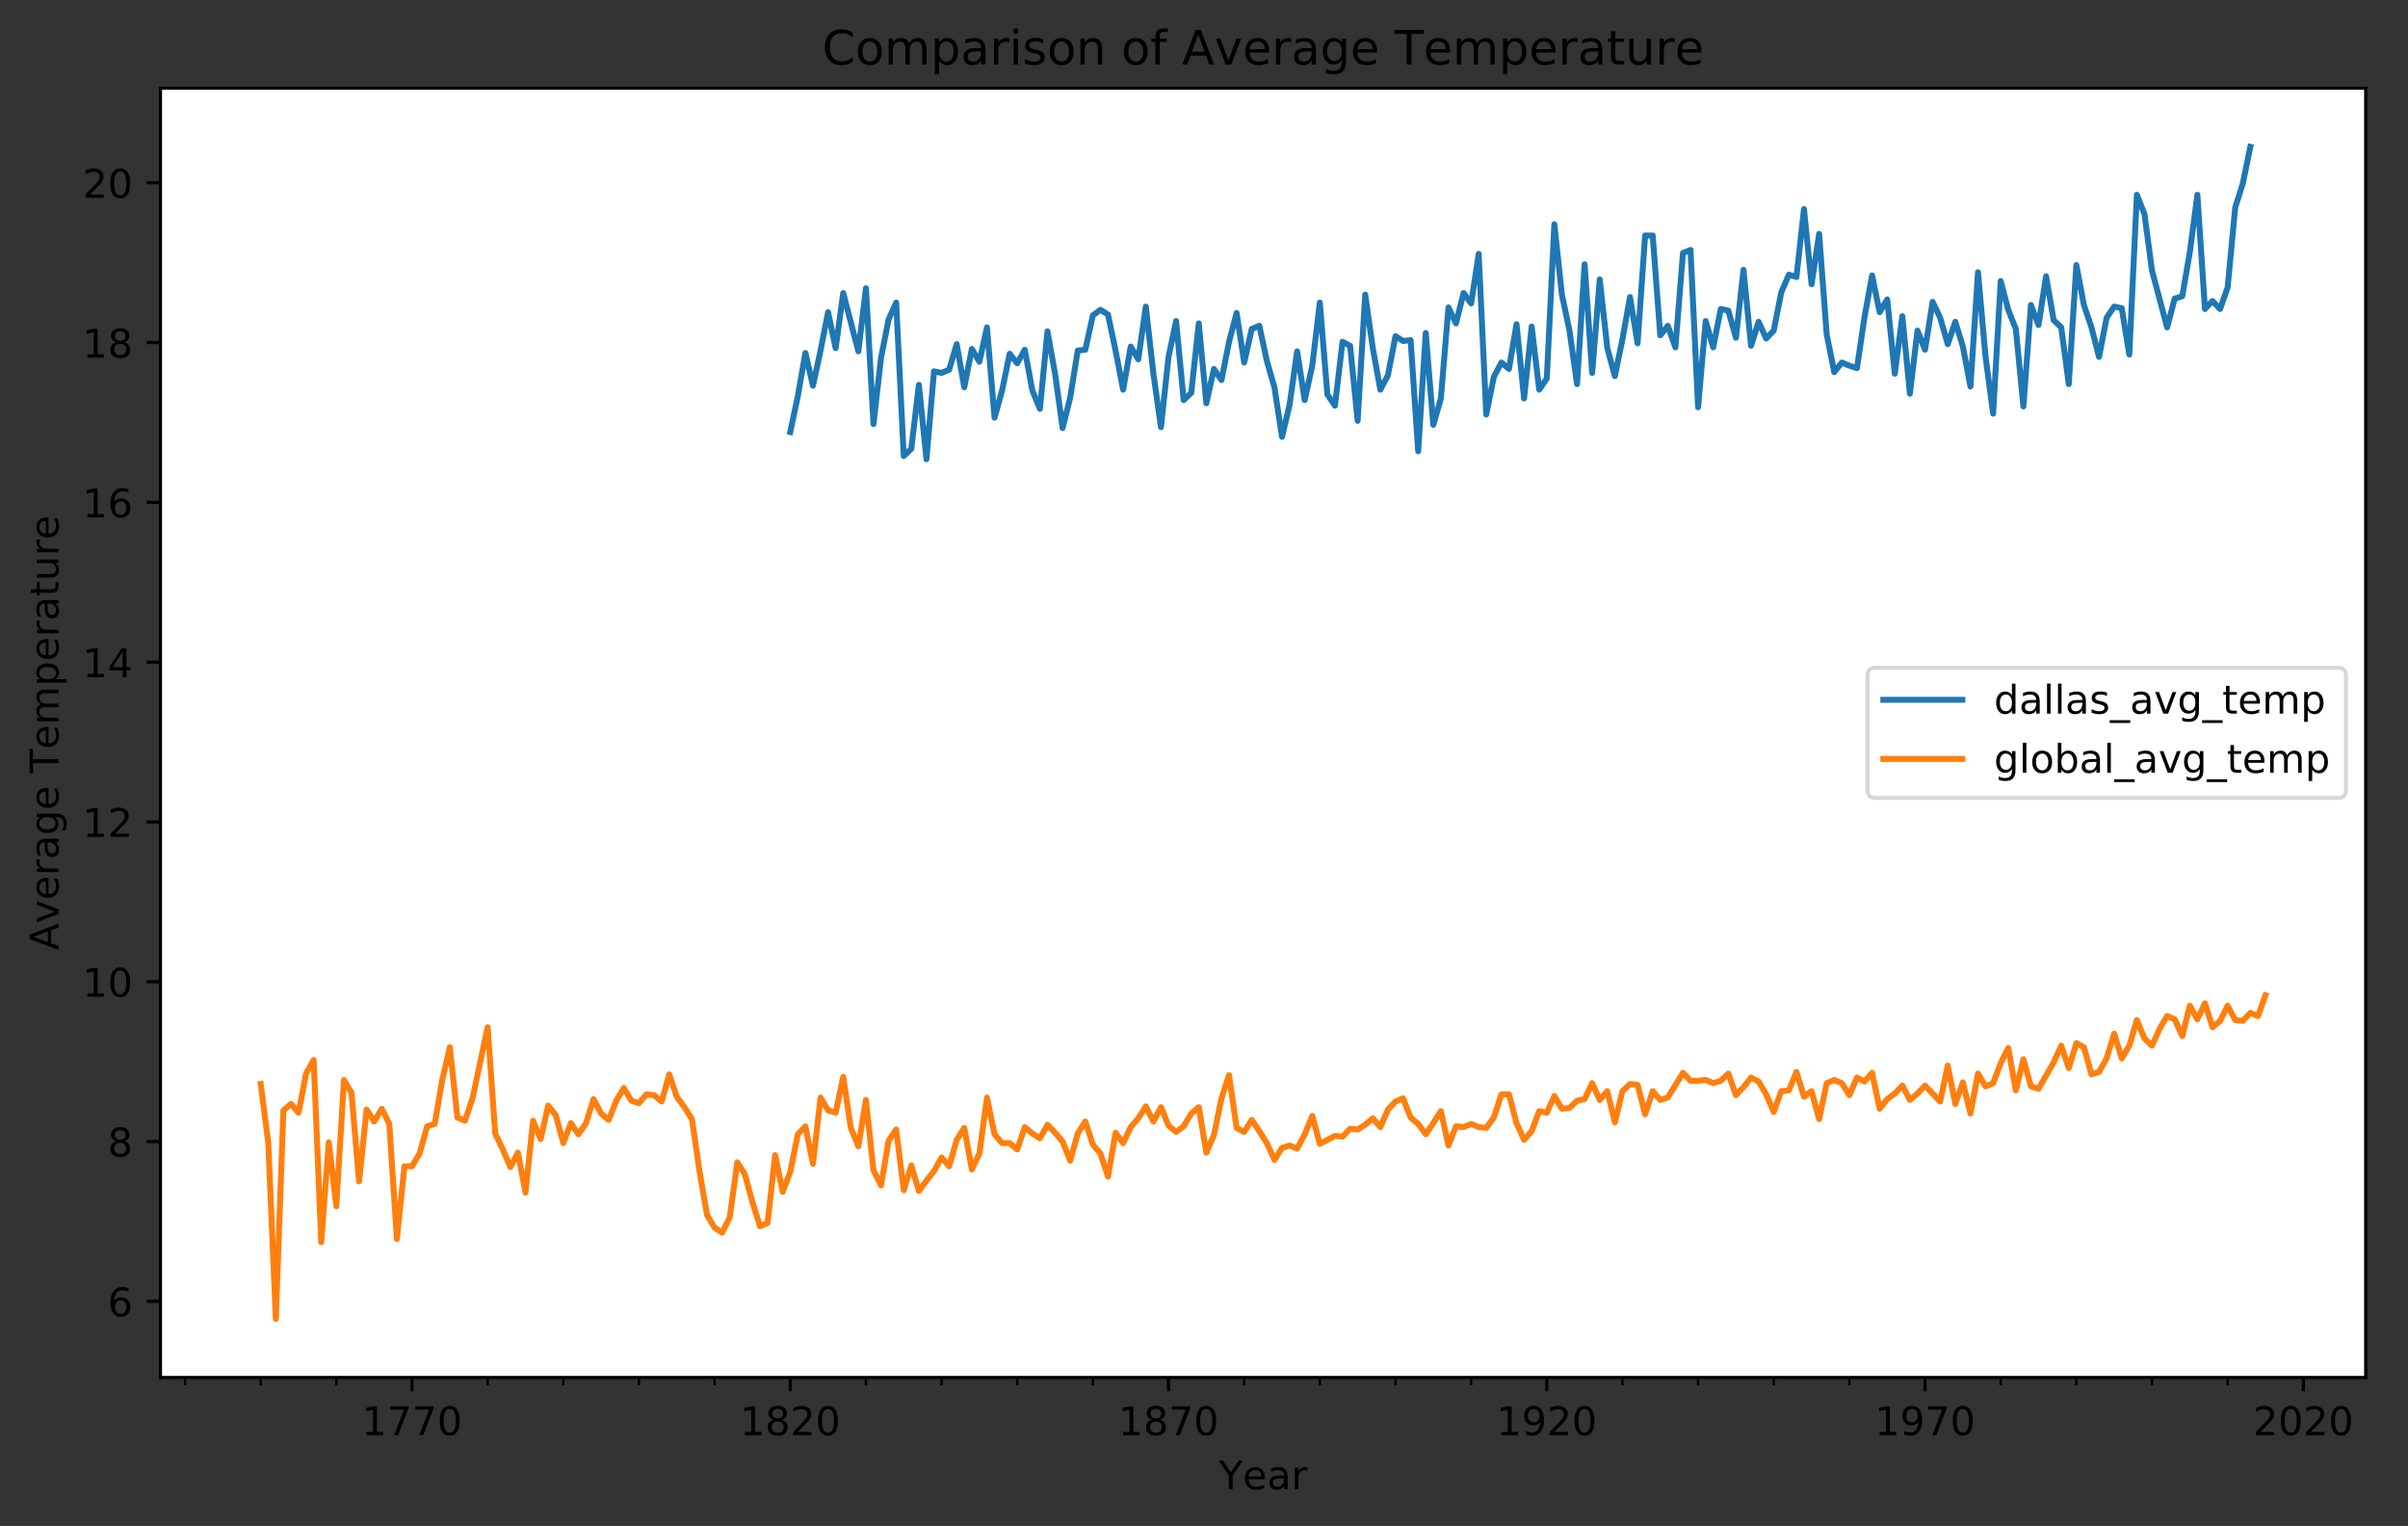 <?xml version="1.0" encoding="utf-8" standalone="no"?>
<!DOCTYPE svg PUBLIC "-//W3C//DTD SVG 1.1//EN"
  "http://www.w3.org/Graphics/SVG/1.1/DTD/svg11.dtd">
<!-- Created with matplotlib (http://matplotlib.org/) -->
<svg height="386.034pt" version="1.1" viewBox="0 0 609.303 386.034" width="609.303pt" xmlns="http://www.w3.org/2000/svg" xmlns:xlink="http://www.w3.org/1999/xlink">
 <rect x="0" y="0" width="609.303" height="386.034" fill="#333333" stroke="none"/>
 <defs>
  <style type="text/css">
*{stroke-linecap:butt;stroke-linejoin:round;}
  </style>
 </defs>
 <g id="figure_1">
  <g id="patch_1">
   <path d="M 0 386.034 
L 609.303 386.034 
L 609.303 0 
L 0 0 
z
" style="fill:none;"/>
  </g>
  <g id="axes_1">
   <g id="patch_2">
    <path d="M 40.603 348.478 
L 598.603 348.478 
L 598.603 22.318 
L 40.603 22.318 
z
" style="fill:#ffffff;"/>
   </g>
   <g id="matplotlib.axis_1">
    <g id="xtick_1">
     <g id="line2d_1">
      <defs>
       <path d="M 0 0 
L 0 3.5 
" id="m7d4f2b4840" style="stroke:#000000;stroke-width:0.8;"/>
      </defs>
      <g>
       <use style="stroke:#000000;stroke-width:0.8;" x="104.251" xlink:href="#m7d4f2b4840" y="348.478"/>
      </g>
     </g>
     <g id="text_1">
      <!-- 1770 -->
      <defs>
       <path d="M 12.406 8.297 
L 28.516 8.297 
L 28.516 63.922 
L 10.984 60.406 
L 10.984 69.391 
L 28.422 72.906 
L 38.281 72.906 
L 38.281 8.297 
L 54.391 8.297 
L 54.391 0 
L 12.406 0 
z
" id="DejaVuSans-31"/>
       <path d="M 8.203 72.906 
L 55.078 72.906 
L 55.078 68.703 
L 28.609 0 
L 18.312 0 
L 43.219 64.594 
L 8.203 64.594 
z
" id="DejaVuSans-37"/>
       <path d="M 31.781 66.406 
Q 24.172 66.406 20.328 58.906 
Q 16.5 51.422 16.5 36.375 
Q 16.5 21.391 20.328 13.891 
Q 24.172 6.391 31.781 6.391 
Q 39.453 6.391 43.281 13.891 
Q 47.125 21.391 47.125 36.375 
Q 47.125 51.422 43.281 58.906 
Q 39.453 66.406 31.781 66.406 
z
M 31.781 74.219 
Q 44.047 74.219 50.516 64.516 
Q 56.984 54.828 56.984 36.375 
Q 56.984 17.969 50.516 8.266 
Q 44.047 -1.422 31.781 -1.422 
Q 19.531 -1.422 13.062 8.266 
Q 6.594 17.969 6.594 36.375 
Q 6.594 54.828 13.062 64.516 
Q 19.531 74.219 31.781 74.219 
z
" id="DejaVuSans-30"/>
      </defs>
      <g transform="translate(91.526 363.077)scale(0.1 -0.1)">
       <use xlink:href="#DejaVuSans-31"/>
       <use x="63.623" xlink:href="#DejaVuSans-37"/>
       <use x="127.246" xlink:href="#DejaVuSans-37"/>
       <use x="190.869" xlink:href="#DejaVuSans-30"/>
      </g>
     </g>
    </g>
    <g id="xtick_2">
     <g id="line2d_2">
      <g>
       <use style="stroke:#000000;stroke-width:0.8;" x="199.963" xlink:href="#m7d4f2b4840" y="348.478"/>
      </g>
     </g>
     <g id="text_2">
      <!-- 1820 -->
      <defs>
       <path d="M 31.781 34.625 
Q 24.75 34.625 20.719 30.859 
Q 16.703 27.094 16.703 20.516 
Q 16.703 13.922 20.719 10.156 
Q 24.75 6.391 31.781 6.391 
Q 38.812 6.391 42.859 10.172 
Q 46.922 13.969 46.922 20.516 
Q 46.922 27.094 42.891 30.859 
Q 38.875 34.625 31.781 34.625 
z
M 21.922 38.812 
Q 15.578 40.375 12.031 44.719 
Q 8.5 49.078 8.5 55.328 
Q 8.5 64.062 14.719 69.141 
Q 20.953 74.219 31.781 74.219 
Q 42.672 74.219 48.875 69.141 
Q 55.078 64.062 55.078 55.328 
Q 55.078 49.078 51.531 44.719 
Q 48 40.375 41.703 38.812 
Q 48.828 37.156 52.797 32.312 
Q 56.781 27.484 56.781 20.516 
Q 56.781 9.906 50.312 4.234 
Q 43.844 -1.422 31.781 -1.422 
Q 19.734 -1.422 13.25 4.234 
Q 6.781 9.906 6.781 20.516 
Q 6.781 27.484 10.781 32.312 
Q 14.797 37.156 21.922 38.812 
z
M 18.312 54.391 
Q 18.312 48.734 21.844 45.562 
Q 25.391 42.391 31.781 42.391 
Q 38.141 42.391 41.719 45.562 
Q 45.312 48.734 45.312 54.391 
Q 45.312 60.062 41.719 63.234 
Q 38.141 66.406 31.781 66.406 
Q 25.391 66.406 21.844 63.234 
Q 18.312 60.062 18.312 54.391 
z
" id="DejaVuSans-38"/>
       <path d="M 19.188 8.297 
L 53.609 8.297 
L 53.609 0 
L 7.328 0 
L 7.328 8.297 
Q 12.938 14.109 22.625 23.891 
Q 32.328 33.688 34.812 36.531 
Q 39.547 41.844 41.422 45.531 
Q 43.312 49.219 43.312 52.781 
Q 43.312 58.594 39.234 62.25 
Q 35.156 65.922 28.609 65.922 
Q 23.969 65.922 18.812 64.312 
Q 13.672 62.703 7.812 59.422 
L 7.812 69.391 
Q 13.766 71.781 18.938 73 
Q 24.125 74.219 28.422 74.219 
Q 39.75 74.219 46.484 68.547 
Q 53.219 62.891 53.219 53.422 
Q 53.219 48.922 51.531 44.891 
Q 49.859 40.875 45.406 35.406 
Q 44.188 33.984 37.641 27.219 
Q 31.109 20.453 19.188 8.297 
z
" id="DejaVuSans-32"/>
      </defs>
      <g transform="translate(187.238 363.077)scale(0.1 -0.1)">
       <use xlink:href="#DejaVuSans-31"/>
       <use x="63.623" xlink:href="#DejaVuSans-38"/>
       <use x="127.246" xlink:href="#DejaVuSans-32"/>
       <use x="190.869" xlink:href="#DejaVuSans-30"/>
      </g>
     </g>
    </g>
    <g id="xtick_3">
     <g id="line2d_3">
      <g>
       <use style="stroke:#000000;stroke-width:0.8;" x="295.675" xlink:href="#m7d4f2b4840" y="348.478"/>
      </g>
     </g>
     <g id="text_3">
      <!-- 1870 -->
      <g transform="translate(282.95 363.077)scale(0.1 -0.1)">
       <use xlink:href="#DejaVuSans-31"/>
       <use x="63.623" xlink:href="#DejaVuSans-38"/>
       <use x="127.246" xlink:href="#DejaVuSans-37"/>
       <use x="190.869" xlink:href="#DejaVuSans-30"/>
      </g>
     </g>
    </g>
    <g id="xtick_4">
     <g id="line2d_4">
      <g>
       <use style="stroke:#000000;stroke-width:0.8;" x="391.387" xlink:href="#m7d4f2b4840" y="348.478"/>
      </g>
     </g>
     <g id="text_4">
      <!-- 1920 -->
      <defs>
       <path d="M 10.984 1.516 
L 10.984 10.5 
Q 14.703 8.734 18.5 7.812 
Q 22.312 6.891 25.984 6.891 
Q 35.75 6.891 40.891 13.453 
Q 46.047 20.016 46.781 33.406 
Q 43.953 29.203 39.594 26.953 
Q 35.25 24.703 29.984 24.703 
Q 19.047 24.703 12.672 31.312 
Q 6.297 37.938 6.297 49.422 
Q 6.297 60.641 12.938 67.422 
Q 19.578 74.219 30.609 74.219 
Q 43.266 74.219 49.922 64.516 
Q 56.594 54.828 56.594 36.375 
Q 56.594 19.141 48.406 8.859 
Q 40.234 -1.422 26.422 -1.422 
Q 22.703 -1.422 18.891 -0.688 
Q 15.094 0.047 10.984 1.516 
z
M 30.609 32.422 
Q 37.25 32.422 41.125 36.953 
Q 45.016 41.5 45.016 49.422 
Q 45.016 57.281 41.125 61.844 
Q 37.25 66.406 30.609 66.406 
Q 23.969 66.406 20.094 61.844 
Q 16.219 57.281 16.219 49.422 
Q 16.219 41.5 20.094 36.953 
Q 23.969 32.422 30.609 32.422 
z
" id="DejaVuSans-39"/>
      </defs>
      <g transform="translate(378.662 363.077)scale(0.1 -0.1)">
       <use xlink:href="#DejaVuSans-31"/>
       <use x="63.623" xlink:href="#DejaVuSans-39"/>
       <use x="127.246" xlink:href="#DejaVuSans-32"/>
       <use x="190.869" xlink:href="#DejaVuSans-30"/>
      </g>
     </g>
    </g>
    <g id="xtick_5">
     <g id="line2d_5">
      <g>
       <use style="stroke:#000000;stroke-width:0.8;" x="487.099" xlink:href="#m7d4f2b4840" y="348.478"/>
      </g>
     </g>
     <g id="text_5">
      <!-- 1970 -->
      <g transform="translate(474.374 363.077)scale(0.1 -0.1)">
       <use xlink:href="#DejaVuSans-31"/>
       <use x="63.623" xlink:href="#DejaVuSans-39"/>
       <use x="127.246" xlink:href="#DejaVuSans-37"/>
       <use x="190.869" xlink:href="#DejaVuSans-30"/>
      </g>
     </g>
    </g>
    <g id="xtick_6">
     <g id="line2d_6">
      <g>
       <use style="stroke:#000000;stroke-width:0.8;" x="582.811" xlink:href="#m7d4f2b4840" y="348.478"/>
      </g>
     </g>
     <g id="text_6">
      <!-- 2020 -->
      <g transform="translate(570.086 363.077)scale(0.1 -0.1)">
       <use xlink:href="#DejaVuSans-32"/>
       <use x="63.623" xlink:href="#DejaVuSans-30"/>
       <use x="127.246" xlink:href="#DejaVuSans-32"/>
       <use x="190.869" xlink:href="#DejaVuSans-30"/>
      </g>
     </g>
    </g>
    <g id="xtick_7">
     <g id="line2d_7">
      <defs>
       <path d="M 0 0 
L 0 2 
" id="m12ee491699" style="stroke:#000000;stroke-width:0.6;"/>
      </defs>
      <g>
       <use style="stroke:#000000;stroke-width:0.6;" x="46.824" xlink:href="#m12ee491699" y="348.478"/>
      </g>
     </g>
    </g>
    <g id="xtick_8">
     <g id="line2d_8">
      <g>
       <use style="stroke:#000000;stroke-width:0.6;" x="65.967" xlink:href="#m12ee491699" y="348.478"/>
      </g>
     </g>
    </g>
    <g id="xtick_9">
     <g id="line2d_9">
      <g>
       <use style="stroke:#000000;stroke-width:0.6;" x="85.109" xlink:href="#m12ee491699" y="348.478"/>
      </g>
     </g>
    </g>
    <g id="xtick_10">
     <g id="line2d_10">
      <g>
       <use style="stroke:#000000;stroke-width:0.6;" x="104.251" xlink:href="#m12ee491699" y="348.478"/>
      </g>
     </g>
    </g>
    <g id="xtick_11">
     <g id="line2d_11">
      <g>
       <use style="stroke:#000000;stroke-width:0.6;" x="123.394" xlink:href="#m12ee491699" y="348.478"/>
      </g>
     </g>
    </g>
    <g id="xtick_12">
     <g id="line2d_12">
      <g>
       <use style="stroke:#000000;stroke-width:0.6;" x="142.536" xlink:href="#m12ee491699" y="348.478"/>
      </g>
     </g>
    </g>
    <g id="xtick_13">
     <g id="line2d_13">
      <g>
       <use style="stroke:#000000;stroke-width:0.6;" x="161.679" xlink:href="#m12ee491699" y="348.478"/>
      </g>
     </g>
    </g>
    <g id="xtick_14">
     <g id="line2d_14">
      <g>
       <use style="stroke:#000000;stroke-width:0.6;" x="180.821" xlink:href="#m12ee491699" y="348.478"/>
      </g>
     </g>
    </g>
    <g id="xtick_15">
     <g id="line2d_15">
      <g>
       <use style="stroke:#000000;stroke-width:0.6;" x="199.963" xlink:href="#m12ee491699" y="348.478"/>
      </g>
     </g>
    </g>
    <g id="xtick_16">
     <g id="line2d_16">
      <g>
       <use style="stroke:#000000;stroke-width:0.6;" x="219.106" xlink:href="#m12ee491699" y="348.478"/>
      </g>
     </g>
    </g>
    <g id="xtick_17">
     <g id="line2d_17">
      <g>
       <use style="stroke:#000000;stroke-width:0.6;" x="238.248" xlink:href="#m12ee491699" y="348.478"/>
      </g>
     </g>
    </g>
    <g id="xtick_18">
     <g id="line2d_18">
      <g>
       <use style="stroke:#000000;stroke-width:0.6;" x="257.39" xlink:href="#m12ee491699" y="348.478"/>
      </g>
     </g>
    </g>
    <g id="xtick_19">
     <g id="line2d_19">
      <g>
       <use style="stroke:#000000;stroke-width:0.6;" x="276.533" xlink:href="#m12ee491699" y="348.478"/>
      </g>
     </g>
    </g>
    <g id="xtick_20">
     <g id="line2d_20">
      <g>
       <use style="stroke:#000000;stroke-width:0.6;" x="295.675" xlink:href="#m12ee491699" y="348.478"/>
      </g>
     </g>
    </g>
    <g id="xtick_21">
     <g id="line2d_21">
      <g>
       <use style="stroke:#000000;stroke-width:0.6;" x="314.818" xlink:href="#m12ee491699" y="348.478"/>
      </g>
     </g>
    </g>
    <g id="xtick_22">
     <g id="line2d_22">
      <g>
       <use style="stroke:#000000;stroke-width:0.6;" x="333.96" xlink:href="#m12ee491699" y="348.478"/>
      </g>
     </g>
    </g>
    <g id="xtick_23">
     <g id="line2d_23">
      <g>
       <use style="stroke:#000000;stroke-width:0.6;" x="353.102" xlink:href="#m12ee491699" y="348.478"/>
      </g>
     </g>
    </g>
    <g id="xtick_24">
     <g id="line2d_24">
      <g>
       <use style="stroke:#000000;stroke-width:0.6;" x="372.245" xlink:href="#m12ee491699" y="348.478"/>
      </g>
     </g>
    </g>
    <g id="xtick_25">
     <g id="line2d_25">
      <g>
       <use style="stroke:#000000;stroke-width:0.6;" x="391.387" xlink:href="#m12ee491699" y="348.478"/>
      </g>
     </g>
    </g>
    <g id="xtick_26">
     <g id="line2d_26">
      <g>
       <use style="stroke:#000000;stroke-width:0.6;" x="410.529" xlink:href="#m12ee491699" y="348.478"/>
      </g>
     </g>
    </g>
    <g id="xtick_27">
     <g id="line2d_27">
      <g>
       <use style="stroke:#000000;stroke-width:0.6;" x="429.672" xlink:href="#m12ee491699" y="348.478"/>
      </g>
     </g>
    </g>
    <g id="xtick_28">
     <g id="line2d_28">
      <g>
       <use style="stroke:#000000;stroke-width:0.6;" x="448.814" xlink:href="#m12ee491699" y="348.478"/>
      </g>
     </g>
    </g>
    <g id="xtick_29">
     <g id="line2d_29">
      <g>
       <use style="stroke:#000000;stroke-width:0.6;" x="467.956" xlink:href="#m12ee491699" y="348.478"/>
      </g>
     </g>
    </g>
    <g id="xtick_30">
     <g id="line2d_30">
      <g>
       <use style="stroke:#000000;stroke-width:0.6;" x="487.099" xlink:href="#m12ee491699" y="348.478"/>
      </g>
     </g>
    </g>
    <g id="xtick_31">
     <g id="line2d_31">
      <g>
       <use style="stroke:#000000;stroke-width:0.6;" x="506.241" xlink:href="#m12ee491699" y="348.478"/>
      </g>
     </g>
    </g>
    <g id="xtick_32">
     <g id="line2d_32">
      <g>
       <use style="stroke:#000000;stroke-width:0.6;" x="525.384" xlink:href="#m12ee491699" y="348.478"/>
      </g>
     </g>
    </g>
    <g id="xtick_33">
     <g id="line2d_33">
      <g>
       <use style="stroke:#000000;stroke-width:0.6;" x="544.526" xlink:href="#m12ee491699" y="348.478"/>
      </g>
     </g>
    </g>
    <g id="xtick_34">
     <g id="line2d_34">
      <g>
       <use style="stroke:#000000;stroke-width:0.6;" x="563.668" xlink:href="#m12ee491699" y="348.478"/>
      </g>
     </g>
    </g>
    <g id="xtick_35">
     <g id="line2d_35">
      <g>
       <use style="stroke:#000000;stroke-width:0.6;" x="582.811" xlink:href="#m12ee491699" y="348.478"/>
      </g>
     </g>
    </g>
    <g id="text_7">
     <!-- Year -->
     <defs>
      <path d="M -0.203 72.906 
L 10.406 72.906 
L 30.609 42.922 
L 50.688 72.906 
L 61.281 72.906 
L 35.5 34.719 
L 35.5 0 
L 25.594 0 
L 25.594 34.719 
z
" id="DejaVuSans-59"/>
      <path d="M 56.203 29.594 
L 56.203 25.203 
L 14.891 25.203 
Q 15.484 15.922 20.484 11.062 
Q 25.484 6.203 34.422 6.203 
Q 39.594 6.203 44.453 7.469 
Q 49.312 8.734 54.109 11.281 
L 54.109 2.781 
Q 49.266 0.734 44.188 -0.344 
Q 39.109 -1.422 33.891 -1.422 
Q 20.797 -1.422 13.156 6.188 
Q 5.516 13.812 5.516 26.812 
Q 5.516 40.234 12.766 48.109 
Q 20.016 56 32.328 56 
Q 43.359 56 49.781 48.891 
Q 56.203 41.797 56.203 29.594 
z
M 47.219 32.234 
Q 47.125 39.594 43.094 43.984 
Q 39.062 48.391 32.422 48.391 
Q 24.906 48.391 20.391 44.141 
Q 15.875 39.891 15.188 32.172 
z
" id="DejaVuSans-65"/>
      <path d="M 34.281 27.484 
Q 23.391 27.484 19.188 25 
Q 14.984 22.516 14.984 16.5 
Q 14.984 11.719 18.141 8.906 
Q 21.297 6.109 26.703 6.109 
Q 34.188 6.109 38.703 11.406 
Q 43.219 16.703 43.219 25.484 
L 43.219 27.484 
z
M 52.203 31.203 
L 52.203 0 
L 43.219 0 
L 43.219 8.297 
Q 40.141 3.328 35.547 0.953 
Q 30.953 -1.422 24.312 -1.422 
Q 15.922 -1.422 10.953 3.297 
Q 6 8.016 6 15.922 
Q 6 25.141 12.172 29.828 
Q 18.359 34.516 30.609 34.516 
L 43.219 34.516 
L 43.219 35.406 
Q 43.219 41.609 39.141 45 
Q 35.062 48.391 27.688 48.391 
Q 23 48.391 18.547 47.266 
Q 14.109 46.141 10.016 43.891 
L 10.016 52.203 
Q 14.938 54.109 19.578 55.047 
Q 24.219 56 28.609 56 
Q 40.484 56 46.344 49.844 
Q 52.203 43.703 52.203 31.203 
z
" id="DejaVuSans-61"/>
      <path d="M 41.109 46.297 
Q 39.594 47.172 37.812 47.578 
Q 36.031 48 33.891 48 
Q 26.266 48 22.188 43.047 
Q 18.109 38.094 18.109 28.812 
L 18.109 0 
L 9.078 0 
L 9.078 54.688 
L 18.109 54.688 
L 18.109 46.188 
Q 20.953 51.172 25.484 53.578 
Q 30.031 56 36.531 56 
Q 37.453 56 38.578 55.875 
Q 39.703 55.766 41.062 55.516 
z
" id="DejaVuSans-72"/>
     </defs>
     <g transform="translate(308.363 376.755)scale(0.1 -0.1)">
      <use xlink:href="#DejaVuSans-59"/>
      <use x="60.881" xlink:href="#DejaVuSans-65"/>
      <use x="122.404" xlink:href="#DejaVuSans-61"/>
      <use x="183.684" xlink:href="#DejaVuSans-72"/>
     </g>
    </g>
   </g>
   <g id="matplotlib.axis_2">
    <g id="ytick_1">
     <g id="line2d_36">
      <defs>
       <path d="M 0 0 
L -3.5 0 
" id="m3a7597afc1" style="stroke:#000000;stroke-width:0.8;"/>
      </defs>
      <g>
       <use style="stroke:#000000;stroke-width:0.8;" x="40.603" xlink:href="#m3a7597afc1" y="329.206"/>
      </g>
     </g>
     <g id="text_8">
      <!-- 6 -->
      <defs>
       <path d="M 33.016 40.375 
Q 26.375 40.375 22.484 35.828 
Q 18.609 31.297 18.609 23.391 
Q 18.609 15.531 22.484 10.953 
Q 26.375 6.391 33.016 6.391 
Q 39.656 6.391 43.531 10.953 
Q 47.406 15.531 47.406 23.391 
Q 47.406 31.297 43.531 35.828 
Q 39.656 40.375 33.016 40.375 
z
M 52.594 71.297 
L 52.594 62.312 
Q 48.875 64.062 45.094 64.984 
Q 41.312 65.922 37.594 65.922 
Q 27.828 65.922 22.672 59.328 
Q 17.531 52.734 16.797 39.406 
Q 19.672 43.656 24.016 45.922 
Q 28.375 48.188 33.594 48.188 
Q 44.578 48.188 50.953 41.516 
Q 57.328 34.859 57.328 23.391 
Q 57.328 12.156 50.688 5.359 
Q 44.047 -1.422 33.016 -1.422 
Q 20.359 -1.422 13.672 8.266 
Q 6.984 17.969 6.984 36.375 
Q 6.984 53.656 15.188 63.938 
Q 23.391 74.219 37.203 74.219 
Q 40.922 74.219 44.703 73.484 
Q 48.484 72.75 52.594 71.297 
z
" id="DejaVuSans-36"/>
      </defs>
      <g transform="translate(27.241 333.005)scale(0.1 -0.1)">
       <use xlink:href="#DejaVuSans-36"/>
      </g>
     </g>
    </g>
    <g id="ytick_2">
     <g id="line2d_37">
      <g>
       <use style="stroke:#000000;stroke-width:0.8;" x="40.603" xlink:href="#m3a7597afc1" y="288.782"/>
      </g>
     </g>
     <g id="text_9">
      <!-- 8 -->
      <g transform="translate(27.241 292.581)scale(0.1 -0.1)">
       <use xlink:href="#DejaVuSans-38"/>
      </g>
     </g>
    </g>
    <g id="ytick_3">
     <g id="line2d_38">
      <g>
       <use style="stroke:#000000;stroke-width:0.8;" x="40.603" xlink:href="#m3a7597afc1" y="248.358"/>
      </g>
     </g>
     <g id="text_10">
      <!-- 10 -->
      <g transform="translate(20.878 252.158)scale(0.1 -0.1)">
       <use xlink:href="#DejaVuSans-31"/>
       <use x="63.623" xlink:href="#DejaVuSans-30"/>
      </g>
     </g>
    </g>
    <g id="ytick_4">
     <g id="line2d_39">
      <g>
       <use style="stroke:#000000;stroke-width:0.8;" x="40.603" xlink:href="#m3a7597afc1" y="207.934"/>
      </g>
     </g>
     <g id="text_11">
      <!-- 12 -->
      <g transform="translate(20.878 211.734)scale(0.1 -0.1)">
       <use xlink:href="#DejaVuSans-31"/>
       <use x="63.623" xlink:href="#DejaVuSans-32"/>
      </g>
     </g>
    </g>
    <g id="ytick_5">
     <g id="line2d_40">
      <g>
       <use style="stroke:#000000;stroke-width:0.8;" x="40.603" xlink:href="#m3a7597afc1" y="167.511"/>
      </g>
     </g>
     <g id="text_12">
      <!-- 14 -->
      <defs>
       <path d="M 37.797 64.312 
L 12.891 25.391 
L 37.797 25.391 
z
M 35.203 72.906 
L 47.609 72.906 
L 47.609 25.391 
L 58.016 25.391 
L 58.016 17.188 
L 47.609 17.188 
L 47.609 0 
L 37.797 0 
L 37.797 17.188 
L 4.891 17.188 
L 4.891 26.703 
z
" id="DejaVuSans-34"/>
      </defs>
      <g transform="translate(20.878 171.31)scale(0.1 -0.1)">
       <use xlink:href="#DejaVuSans-31"/>
       <use x="63.623" xlink:href="#DejaVuSans-34"/>
      </g>
     </g>
    </g>
    <g id="ytick_6">
     <g id="line2d_41">
      <g>
       <use style="stroke:#000000;stroke-width:0.8;" x="40.603" xlink:href="#m3a7597afc1" y="127.087"/>
      </g>
     </g>
     <g id="text_13">
      <!-- 16 -->
      <g transform="translate(20.878 130.886)scale(0.1 -0.1)">
       <use xlink:href="#DejaVuSans-31"/>
       <use x="63.623" xlink:href="#DejaVuSans-36"/>
      </g>
     </g>
    </g>
    <g id="ytick_7">
     <g id="line2d_42">
      <g>
       <use style="stroke:#000000;stroke-width:0.8;" x="40.603" xlink:href="#m3a7597afc1" y="86.663"/>
      </g>
     </g>
     <g id="text_14">
      <!-- 18 -->
      <g transform="translate(20.878 90.462)scale(0.1 -0.1)">
       <use xlink:href="#DejaVuSans-31"/>
       <use x="63.623" xlink:href="#DejaVuSans-38"/>
      </g>
     </g>
    </g>
    <g id="ytick_8">
     <g id="line2d_43">
      <g>
       <use style="stroke:#000000;stroke-width:0.8;" x="40.603" xlink:href="#m3a7597afc1" y="46.239"/>
      </g>
     </g>
     <g id="text_15">
      <!-- 20 -->
      <g transform="translate(20.878 50.038)scale(0.1 -0.1)">
       <use xlink:href="#DejaVuSans-32"/>
       <use x="63.623" xlink:href="#DejaVuSans-30"/>
      </g>
     </g>
    </g>
    <g id="text_16">
     <!-- Average Temperature -->
     <defs>
      <path d="M 34.188 63.188 
L 20.797 26.906 
L 47.609 26.906 
z
M 28.609 72.906 
L 39.797 72.906 
L 67.578 0 
L 57.328 0 
L 50.688 18.703 
L 17.828 18.703 
L 11.188 0 
L 0.781 0 
z
" id="DejaVuSans-41"/>
      <path d="M 2.984 54.688 
L 12.5 54.688 
L 29.594 8.797 
L 46.688 54.688 
L 56.203 54.688 
L 35.688 0 
L 23.484 0 
z
" id="DejaVuSans-76"/>
      <path d="M 45.406 27.984 
Q 45.406 37.75 41.375 43.109 
Q 37.359 48.484 30.078 48.484 
Q 22.859 48.484 18.828 43.109 
Q 14.797 37.75 14.797 27.984 
Q 14.797 18.266 18.828 12.891 
Q 22.859 7.516 30.078 7.516 
Q 37.359 7.516 41.375 12.891 
Q 45.406 18.266 45.406 27.984 
z
M 54.391 6.781 
Q 54.391 -7.172 48.188 -13.984 
Q 42 -20.797 29.203 -20.797 
Q 24.469 -20.797 20.266 -20.094 
Q 16.062 -19.391 12.109 -17.922 
L 12.109 -9.188 
Q 16.062 -11.328 19.922 -12.344 
Q 23.781 -13.375 27.781 -13.375 
Q 36.625 -13.375 41.016 -8.766 
Q 45.406 -4.156 45.406 5.172 
L 45.406 9.625 
Q 42.625 4.781 38.281 2.391 
Q 33.938 0 27.875 0 
Q 17.828 0 11.672 7.656 
Q 5.516 15.328 5.516 27.984 
Q 5.516 40.672 11.672 48.328 
Q 17.828 56 27.875 56 
Q 33.938 56 38.281 53.609 
Q 42.625 51.219 45.406 46.391 
L 45.406 54.688 
L 54.391 54.688 
z
" id="DejaVuSans-67"/>
      <path id="DejaVuSans-20"/>
      <path d="M -0.297 72.906 
L 61.375 72.906 
L 61.375 64.594 
L 35.5 64.594 
L 35.5 0 
L 25.594 0 
L 25.594 64.594 
L -0.297 64.594 
z
" id="DejaVuSans-54"/>
      <path d="M 52 44.188 
Q 55.375 50.25 60.062 53.125 
Q 64.75 56 71.094 56 
Q 79.641 56 84.281 50.016 
Q 88.922 44.047 88.922 33.016 
L 88.922 0 
L 79.891 0 
L 79.891 32.719 
Q 79.891 40.578 77.094 44.375 
Q 74.312 48.188 68.609 48.188 
Q 61.625 48.188 57.562 43.547 
Q 53.516 38.922 53.516 30.906 
L 53.516 0 
L 44.484 0 
L 44.484 32.719 
Q 44.484 40.625 41.703 44.406 
Q 38.922 48.188 33.109 48.188 
Q 26.219 48.188 22.156 43.531 
Q 18.109 38.875 18.109 30.906 
L 18.109 0 
L 9.078 0 
L 9.078 54.688 
L 18.109 54.688 
L 18.109 46.188 
Q 21.188 51.219 25.484 53.609 
Q 29.781 56 35.688 56 
Q 41.656 56 45.828 52.969 
Q 50 49.953 52 44.188 
z
" id="DejaVuSans-6d"/>
      <path d="M 18.109 8.203 
L 18.109 -20.797 
L 9.078 -20.797 
L 9.078 54.688 
L 18.109 54.688 
L 18.109 46.391 
Q 20.953 51.266 25.266 53.625 
Q 29.594 56 35.594 56 
Q 45.562 56 51.781 48.094 
Q 58.016 40.188 58.016 27.297 
Q 58.016 14.406 51.781 6.484 
Q 45.562 -1.422 35.594 -1.422 
Q 29.594 -1.422 25.266 0.953 
Q 20.953 3.328 18.109 8.203 
z
M 48.688 27.297 
Q 48.688 37.203 44.609 42.844 
Q 40.531 48.484 33.406 48.484 
Q 26.266 48.484 22.188 42.844 
Q 18.109 37.203 18.109 27.297 
Q 18.109 17.391 22.188 11.75 
Q 26.266 6.109 33.406 6.109 
Q 40.531 6.109 44.609 11.75 
Q 48.688 17.391 48.688 27.297 
z
" id="DejaVuSans-70"/>
      <path d="M 18.312 70.219 
L 18.312 54.688 
L 36.812 54.688 
L 36.812 47.703 
L 18.312 47.703 
L 18.312 18.016 
Q 18.312 11.328 20.141 9.422 
Q 21.969 7.516 27.594 7.516 
L 36.812 7.516 
L 36.812 0 
L 27.594 0 
Q 17.188 0 13.234 3.875 
Q 9.281 7.766 9.281 18.016 
L 9.281 47.703 
L 2.688 47.703 
L 2.688 54.688 
L 9.281 54.688 
L 9.281 70.219 
z
" id="DejaVuSans-74"/>
      <path d="M 8.5 21.578 
L 8.5 54.688 
L 17.484 54.688 
L 17.484 21.922 
Q 17.484 14.156 20.5 10.266 
Q 23.531 6.391 29.594 6.391 
Q 36.859 6.391 41.078 11.031 
Q 45.312 15.672 45.312 23.688 
L 45.312 54.688 
L 54.297 54.688 
L 54.297 0 
L 45.312 0 
L 45.312 8.406 
Q 42.047 3.422 37.719 1 
Q 33.406 -1.422 27.688 -1.422 
Q 18.266 -1.422 13.375 4.438 
Q 8.5 10.297 8.5 21.578 
z
M 31.109 56 
z
" id="DejaVuSans-75"/>
     </defs>
     <g transform="translate(14.798 240.427)rotate(-90)scale(0.1 -0.1)">
      <use xlink:href="#DejaVuSans-41"/>
      <use x="68.33" xlink:href="#DejaVuSans-76"/>
      <use x="127.51" xlink:href="#DejaVuSans-65"/>
      <use x="189.033" xlink:href="#DejaVuSans-72"/>
      <use x="230.146" xlink:href="#DejaVuSans-61"/>
      <use x="291.426" xlink:href="#DejaVuSans-67"/>
      <use x="354.902" xlink:href="#DejaVuSans-65"/>
      <use x="416.426" xlink:href="#DejaVuSans-20"/>
      <use x="448.213" xlink:href="#DejaVuSans-54"/>
      <use x="509.031" xlink:href="#DejaVuSans-65"/>
      <use x="570.555" xlink:href="#DejaVuSans-6d"/>
      <use x="667.967" xlink:href="#DejaVuSans-70"/>
      <use x="731.443" xlink:href="#DejaVuSans-65"/>
      <use x="792.967" xlink:href="#DejaVuSans-72"/>
      <use x="834.08" xlink:href="#DejaVuSans-61"/>
      <use x="895.359" xlink:href="#DejaVuSans-74"/>
      <use x="934.568" xlink:href="#DejaVuSans-75"/>
      <use x="997.947" xlink:href="#DejaVuSans-72"/>
      <use x="1039.029" xlink:href="#DejaVuSans-65"/>
     </g>
    </g>
   </g>
   <g id="line2d_44">
    <path clip-path="url(#p4bed603785)" d="M 199.963 109.3 
L 201.878 100.205 
L 203.792 89.29 
L 205.706 97.577 
L 207.62 88.684 
L 209.535 78.982 
L 211.449 88.078 
L 213.363 74.131 
L 217.191 88.886 
L 219.106 72.919 
L 221.02 107.279 
L 222.934 90.503 
L 224.848 80.801 
L 226.763 76.557 
L 228.677 115.364 
L 230.591 113.545 
L 232.505 97.375 
L 234.42 116.172 
L 236.334 93.939 
L 238.248 94.343 
L 240.162 93.535 
L 242.077 87.067 
L 243.991 97.982 
L 245.905 88.28 
L 247.819 91.514 
L 249.733 82.823 
L 251.648 105.662 
L 253.562 98.79 
L 255.476 89.492 
L 257.39 91.918 
L 259.305 88.482 
L 261.219 98.79 
L 263.133 103.439 
L 265.047 83.833 
L 266.962 94.545 
L 268.876 108.29 
L 270.79 100.609 
L 272.704 88.684 
L 274.619 88.482 
L 276.533 79.791 
L 278.447 78.376 
L 280.361 79.589 
L 282.276 88.684 
L 284.19 98.588 
L 286.104 87.673 
L 288.018 90.907 
L 289.932 77.567 
L 291.847 94.545 
L 293.761 108.087 
L 295.675 90.301 
L 297.589 81.206 
L 299.504 101.215 
L 301.418 99.396 
L 303.332 81.812 
L 305.246 102.024 
L 307.161 93.333 
L 309.075 96.162 
L 310.989 86.461 
L 312.903 79.184 
L 314.818 91.716 
L 316.732 83.227 
L 318.646 82.418 
L 320.56 91.312 
L 322.474 97.982 
L 324.389 110.513 
L 326.303 102.428 
L 328.217 88.886 
L 330.131 101.215 
L 332.046 92.524 
L 333.96 76.557 
L 335.874 99.801 
L 337.788 102.63 
L 339.703 86.461 
L 341.617 87.471 
L 343.531 106.471 
L 345.445 74.536 
L 347.36 88.078 
L 349.274 98.588 
L 351.188 94.95 
L 353.102 85.046 
L 355.017 86.259 
L 356.931 86.056 
L 358.845 114.151 
L 360.759 84.237 
L 362.673 107.481 
L 364.588 100.811 
L 366.502 77.77 
L 368.416 81.812 
L 370.33 74.131 
L 372.245 76.759 
L 374.159 64.228 
L 376.073 104.854 
L 377.987 95.354 
L 379.902 91.716 
L 381.816 93.333 
L 383.73 82.014 
L 385.644 100.811 
L 387.559 82.62 
L 389.473 98.588 
L 391.387 95.758 
L 393.301 56.749 
L 395.215 74.536 
L 397.13 83.631 
L 399.044 97.173 
L 400.958 66.855 
L 402.872 94.343 
L 404.787 70.695 
L 406.701 88.078 
L 408.615 95.152 
L 410.529 85.854 
L 412.444 75.142 
L 414.358 86.865 
L 416.272 59.579 
L 418.186 59.579 
L 420.101 84.844 
L 422.015 82.418 
L 423.929 87.876 
L 425.843 64.025 
L 427.757 63.217 
L 429.672 103.034 
L 431.586 81.206 
L 433.5 87.876 
L 435.414 78.174 
L 437.329 78.578 
L 439.243 85.45 
L 441.157 68.27 
L 443.071 87.471 
L 444.986 81.408 
L 446.9 85.652 
L 448.814 83.631 
L 450.728 73.929 
L 452.643 69.483 
L 454.557 70.089 
L 456.471 52.909 
L 458.385 71.908 
L 460.3 59.175 
L 462.214 84.642 
L 464.128 94.141 
L 466.042 91.716 
L 467.956 92.524 
L 469.871 93.131 
L 471.785 80.195 
L 473.699 69.685 
L 475.613 78.982 
L 477.528 75.748 
L 479.442 94.545 
L 481.356 79.993 
L 483.27 99.598 
L 485.185 83.631 
L 487.099 88.482 
L 489.013 76.355 
L 490.927 80.397 
L 492.842 87.067 
L 494.756 81.408 
L 496.67 87.673 
L 498.584 97.779 
L 500.498 68.876 
L 502.413 90.301 
L 504.327 104.651 
L 506.241 71.1 
L 508.155 78.376 
L 510.07 83.227 
L 511.984 102.832 
L 513.898 77.163 
L 515.812 82.216 
L 517.727 69.887 
L 519.641 81.003 
L 521.555 82.823 
L 523.469 97.173 
L 525.384 67.057 
L 527.298 77.163 
L 529.212 82.823 
L 531.126 90.301 
L 533.041 80.397 
L 534.955 77.567 
L 536.869 77.972 
L 538.783 89.695 
L 540.697 49.271 
L 542.612 54.122 
L 544.526 68.472 
L 548.354 82.823 
L 550.269 75.546 
L 552.183 74.94 
L 554.097 63.823 
L 556.011 49.271 
L 557.926 78.174 
L 559.84 76.153 
L 561.754 78.174 
L 563.668 72.717 
L 565.583 52.505 
L 567.497 46.441 
L 569.411 37.144 
L 569.411 37.144 
" style="fill:none;stroke:#1f77b4;stroke-linecap:square;stroke-width:1.5;"/>
   </g>
   <g id="line2d_45">
    <path clip-path="url(#p4bed603785)" d="M 65.967 274.23 
L 67.881 289.186 
L 69.795 333.653 
L 71.709 280.9 
L 73.624 279.283 
L 75.538 281.506 
L 77.452 271.602 
L 79.366 268.166 
L 81.281 314.249 
L 83.195 288.984 
L 85.109 305.154 
L 87.023 273.219 
L 88.938 276.453 
L 90.852 298.888 
L 92.766 280.697 
L 94.68 283.729 
L 96.595 280.495 
L 98.509 284.336 
L 100.423 313.441 
L 102.337 295.048 
L 104.251 295.048 
L 106.166 291.814 
L 108.08 284.942 
L 109.994 284.336 
L 111.908 273.219 
L 113.823 264.932 
L 115.737 282.719 
L 117.651 283.527 
L 119.565 277.868 
L 123.394 259.879 
L 125.308 286.761 
L 127.222 290.803 
L 129.137 295.25 
L 131.051 291.612 
L 132.965 301.718 
L 134.879 283.527 
L 136.794 288.176 
L 138.708 279.687 
L 140.622 282.112 
L 142.536 289.186 
L 144.45 284.133 
L 146.365 286.963 
L 148.279 284.133 
L 150.193 278.07 
L 152.107 281.708 
L 154.022 283.325 
L 155.936 278.474 
L 157.85 275.24 
L 159.764 278.474 
L 161.679 279.08 
L 163.593 276.857 
L 165.507 277.059 
L 167.421 278.676 
L 169.336 271.804 
L 171.25 277.463 
L 173.164 280.091 
L 175.078 283.123 
L 176.992 296.261 
L 178.907 307.377 
L 180.821 310.611 
L 182.735 311.824 
L 184.649 307.984 
L 186.564 294.037 
L 188.478 297.069 
L 190.392 304.143 
L 192.306 310.207 
L 194.221 309.398 
L 196.135 292.218 
L 198.049 301.516 
L 199.963 296.463 
L 201.878 286.963 
L 203.792 284.942 
L 205.706 294.442 
L 207.62 277.666 
L 209.535 280.9 
L 211.449 281.506 
L 213.363 272.411 
L 215.277 285.346 
L 217.191 289.995 
L 219.106 278.272 
L 221.02 296.058 
L 222.934 299.899 
L 224.848 288.58 
L 226.763 285.75 
L 228.677 301.111 
L 230.591 294.846 
L 232.505 301.314 
L 234.42 298.686 
L 236.334 296.261 
L 238.248 292.825 
L 240.162 295.048 
L 242.077 288.378 
L 243.991 285.346 
L 245.905 295.856 
L 247.819 291.814 
L 249.733 277.666 
L 251.648 286.963 
L 253.562 289.186 
L 255.476 289.186 
L 257.39 290.803 
L 259.305 285.144 
L 261.219 286.761 
L 263.133 287.974 
L 265.047 284.538 
L 266.962 286.559 
L 268.876 288.782 
L 270.79 293.633 
L 272.704 286.761 
L 274.619 283.729 
L 276.533 289.591 
L 278.447 291.814 
L 280.361 297.675 
L 282.276 286.559 
L 284.19 289.186 
L 286.104 285.144 
L 288.018 282.921 
L 289.932 279.889 
L 291.847 283.729 
L 293.761 280.091 
L 295.675 284.74 
L 297.589 286.357 
L 299.504 284.942 
L 301.418 281.708 
L 303.332 280.091 
L 305.246 291.612 
L 307.161 287.165 
L 309.075 277.868 
L 310.989 272.006 
L 312.903 285.346 
L 314.818 286.357 
L 316.732 283.325 
L 318.646 286.155 
L 320.56 289.186 
L 322.474 293.431 
L 324.389 290.399 
L 326.303 289.793 
L 328.217 290.601 
L 330.131 286.963 
L 332.046 282.314 
L 333.96 289.389 
L 337.788 287.367 
L 339.703 287.569 
L 341.617 285.548 
L 343.531 285.75 
L 345.445 284.538 
L 347.36 282.921 
L 349.274 285.144 
L 351.188 280.697 
L 353.102 278.676 
L 355.017 277.868 
L 356.931 282.719 
L 358.845 284.336 
L 360.759 286.963 
L 362.673 284.133 
L 364.588 281.102 
L 366.502 289.793 
L 368.416 284.942 
L 370.33 285.144 
L 372.245 284.336 
L 374.159 285.144 
L 376.073 285.346 
L 377.987 282.719 
L 379.902 276.857 
L 381.816 276.857 
L 383.73 284.133 
L 385.644 288.378 
L 387.559 286.155 
L 389.473 281.102 
L 391.387 281.506 
L 393.301 277.261 
L 395.215 280.495 
L 397.13 280.293 
L 399.044 278.474 
L 400.958 278.07 
L 402.872 274.027 
L 404.787 278.272 
L 406.701 276.049 
L 408.615 283.931 
L 410.529 276.049 
L 412.444 274.23 
L 414.358 274.432 
L 416.272 281.91 
L 418.186 276.049 
L 420.101 278.272 
L 422.015 277.666 
L 425.843 271.4 
L 427.757 273.421 
L 429.672 273.421 
L 431.586 273.219 
L 433.5 274.027 
L 435.414 273.421 
L 437.329 271.602 
L 439.243 277.059 
L 441.157 275.038 
L 443.071 272.613 
L 444.986 273.623 
L 446.9 276.857 
L 448.814 281.304 
L 450.728 276.049 
L 452.643 275.847 
L 454.557 271.198 
L 456.471 277.463 
L 458.385 276.049 
L 460.3 283.123 
L 462.214 274.027 
L 464.128 273.219 
L 466.042 274.027 
L 467.956 277.059 
L 469.871 272.613 
L 471.785 273.623 
L 473.699 271.4 
L 475.613 280.495 
L 477.528 278.07 
L 479.442 276.655 
L 481.356 274.634 
L 483.27 278.272 
L 485.185 276.655 
L 487.099 274.634 
L 490.927 278.676 
L 492.842 269.581 
L 494.756 279.283 
L 496.67 273.825 
L 498.584 281.708 
L 500.498 271.602 
L 502.413 274.836 
L 504.327 274.027 
L 506.241 268.974 
L 508.155 265.134 
L 510.07 275.847 
L 511.984 267.964 
L 513.898 274.836 
L 515.812 275.442 
L 519.641 268.772 
L 521.555 264.528 
L 523.469 270.187 
L 525.384 263.921 
L 527.298 264.932 
L 529.212 271.804 
L 531.126 271.198 
L 533.041 267.762 
L 534.955 261.496 
L 536.869 267.762 
L 538.783 264.528 
L 540.697 258.06 
L 542.612 262.709 
L 544.526 264.528 
L 546.44 260.283 
L 548.354 257.049 
L 550.269 257.858 
L 552.183 262.102 
L 554.097 254.422 
L 556.011 257.858 
L 557.926 253.816 
L 559.84 259.879 
L 561.754 258.262 
L 563.668 254.422 
L 565.583 258.06 
L 567.497 258.262 
L 569.411 256.241 
L 571.325 257.049 
L 573.239 251.794 
L 573.239 251.794 
" style="fill:none;stroke:#ff7f0e;stroke-linecap:square;stroke-width:1.5;"/>
   </g>
   <g id="patch_3">
    <path d="M 40.603 348.478 
L 40.603 22.318 
" style="fill:none;stroke:#000000;stroke-linecap:square;stroke-linejoin:miter;stroke-width:0.8;"/>
   </g>
   <g id="patch_4">
    <path d="M 598.603 348.478 
L 598.603 22.318 
" style="fill:none;stroke:#000000;stroke-linecap:square;stroke-linejoin:miter;stroke-width:0.8;"/>
   </g>
   <g id="patch_5">
    <path d="M 40.603 348.478 
L 598.603 348.478 
" style="fill:none;stroke:#000000;stroke-linecap:square;stroke-linejoin:miter;stroke-width:0.8;"/>
   </g>
   <g id="patch_6">
    <path d="M 40.603 22.318 
L 598.603 22.318 
" style="fill:none;stroke:#000000;stroke-linecap:square;stroke-linejoin:miter;stroke-width:0.8;"/>
   </g>
   <g id="text_17">
    <!-- Comparison of Average Temperature -->
    <defs>
     <path d="M 64.406 67.281 
L 64.406 56.891 
Q 59.422 61.531 53.781 63.812 
Q 48.141 66.109 41.797 66.109 
Q 29.297 66.109 22.656 58.469 
Q 16.016 50.828 16.016 36.375 
Q 16.016 21.969 22.656 14.328 
Q 29.297 6.688 41.797 6.688 
Q 48.141 6.688 53.781 8.984 
Q 59.422 11.281 64.406 15.922 
L 64.406 5.609 
Q 59.234 2.094 53.438 0.328 
Q 47.656 -1.422 41.219 -1.422 
Q 24.656 -1.422 15.125 8.703 
Q 5.609 18.844 5.609 36.375 
Q 5.609 53.953 15.125 64.078 
Q 24.656 74.219 41.219 74.219 
Q 47.75 74.219 53.531 72.484 
Q 59.328 70.75 64.406 67.281 
z
" id="DejaVuSans-43"/>
     <path d="M 30.609 48.391 
Q 23.391 48.391 19.188 42.75 
Q 14.984 37.109 14.984 27.297 
Q 14.984 17.484 19.156 11.844 
Q 23.344 6.203 30.609 6.203 
Q 37.797 6.203 41.984 11.859 
Q 46.188 17.531 46.188 27.297 
Q 46.188 37.016 41.984 42.703 
Q 37.797 48.391 30.609 48.391 
z
M 30.609 56 
Q 42.328 56 49.016 48.375 
Q 55.719 40.766 55.719 27.297 
Q 55.719 13.875 49.016 6.219 
Q 42.328 -1.422 30.609 -1.422 
Q 18.844 -1.422 12.172 6.219 
Q 5.516 13.875 5.516 27.297 
Q 5.516 40.766 12.172 48.375 
Q 18.844 56 30.609 56 
z
" id="DejaVuSans-6f"/>
     <path d="M 9.422 54.688 
L 18.406 54.688 
L 18.406 0 
L 9.422 0 
z
M 9.422 75.984 
L 18.406 75.984 
L 18.406 64.594 
L 9.422 64.594 
z
" id="DejaVuSans-69"/>
     <path d="M 44.281 53.078 
L 44.281 44.578 
Q 40.484 46.531 36.375 47.5 
Q 32.281 48.484 27.875 48.484 
Q 21.188 48.484 17.844 46.438 
Q 14.5 44.391 14.5 40.281 
Q 14.5 37.156 16.891 35.375 
Q 19.281 33.594 26.516 31.984 
L 29.594 31.297 
Q 39.156 29.25 43.188 25.516 
Q 47.219 21.781 47.219 15.094 
Q 47.219 7.469 41.188 3.016 
Q 35.156 -1.422 24.609 -1.422 
Q 20.219 -1.422 15.453 -0.562 
Q 10.688 0.297 5.422 2 
L 5.422 11.281 
Q 10.406 8.688 15.234 7.391 
Q 20.062 6.109 24.812 6.109 
Q 31.156 6.109 34.562 8.281 
Q 37.984 10.453 37.984 14.406 
Q 37.984 18.062 35.516 20.016 
Q 33.062 21.969 24.703 23.781 
L 21.578 24.516 
Q 13.234 26.266 9.516 29.906 
Q 5.812 33.547 5.812 39.891 
Q 5.812 47.609 11.281 51.797 
Q 16.75 56 26.812 56 
Q 31.781 56 36.172 55.266 
Q 40.578 54.547 44.281 53.078 
z
" id="DejaVuSans-73"/>
     <path d="M 54.891 33.016 
L 54.891 0 
L 45.906 0 
L 45.906 32.719 
Q 45.906 40.484 42.875 44.328 
Q 39.844 48.188 33.797 48.188 
Q 26.516 48.188 22.312 43.547 
Q 18.109 38.922 18.109 30.906 
L 18.109 0 
L 9.078 0 
L 9.078 54.688 
L 18.109 54.688 
L 18.109 46.188 
Q 21.344 51.125 25.703 53.562 
Q 30.078 56 35.797 56 
Q 45.219 56 50.047 50.172 
Q 54.891 44.344 54.891 33.016 
z
" id="DejaVuSans-6e"/>
     <path d="M 37.109 75.984 
L 37.109 68.5 
L 28.516 68.5 
Q 23.688 68.5 21.797 66.547 
Q 19.922 64.594 19.922 59.516 
L 19.922 54.688 
L 34.719 54.688 
L 34.719 47.703 
L 19.922 47.703 
L 19.922 0 
L 10.891 0 
L 10.891 47.703 
L 2.297 47.703 
L 2.297 54.688 
L 10.891 54.688 
L 10.891 58.5 
Q 10.891 67.625 15.141 71.797 
Q 19.391 75.984 28.609 75.984 
z
" id="DejaVuSans-66"/>
    </defs>
    <g transform="translate(208.047 16.318)scale(0.12 -0.12)">
     <use xlink:href="#DejaVuSans-43"/>
     <use x="69.824" xlink:href="#DejaVuSans-6f"/>
     <use x="131.006" xlink:href="#DejaVuSans-6d"/>
     <use x="228.418" xlink:href="#DejaVuSans-70"/>
     <use x="291.895" xlink:href="#DejaVuSans-61"/>
     <use x="353.174" xlink:href="#DejaVuSans-72"/>
     <use x="394.287" xlink:href="#DejaVuSans-69"/>
     <use x="422.07" xlink:href="#DejaVuSans-73"/>
     <use x="474.17" xlink:href="#DejaVuSans-6f"/>
     <use x="535.352" xlink:href="#DejaVuSans-6e"/>
     <use x="598.73" xlink:href="#DejaVuSans-20"/>
     <use x="630.518" xlink:href="#DejaVuSans-6f"/>
     <use x="691.699" xlink:href="#DejaVuSans-66"/>
     <use x="726.904" xlink:href="#DejaVuSans-20"/>
     <use x="758.691" xlink:href="#DejaVuSans-41"/>
     <use x="827.021" xlink:href="#DejaVuSans-76"/>
     <use x="886.201" xlink:href="#DejaVuSans-65"/>
     <use x="947.725" xlink:href="#DejaVuSans-72"/>
     <use x="988.838" xlink:href="#DejaVuSans-61"/>
     <use x="1050.117" xlink:href="#DejaVuSans-67"/>
     <use x="1113.594" xlink:href="#DejaVuSans-65"/>
     <use x="1175.117" xlink:href="#DejaVuSans-20"/>
     <use x="1206.904" xlink:href="#DejaVuSans-54"/>
     <use x="1267.723" xlink:href="#DejaVuSans-65"/>
     <use x="1329.246" xlink:href="#DejaVuSans-6d"/>
     <use x="1426.658" xlink:href="#DejaVuSans-70"/>
     <use x="1490.135" xlink:href="#DejaVuSans-65"/>
     <use x="1551.658" xlink:href="#DejaVuSans-72"/>
     <use x="1592.771" xlink:href="#DejaVuSans-61"/>
     <use x="1654.051" xlink:href="#DejaVuSans-74"/>
     <use x="1693.26" xlink:href="#DejaVuSans-75"/>
     <use x="1756.639" xlink:href="#DejaVuSans-72"/>
     <use x="1797.721" xlink:href="#DejaVuSans-65"/>
    </g>
   </g>
   <g id="legend_1">
    <g id="patch_7">
     <path d="M 474.545 201.854 
L 591.603 201.854 
Q 593.603 201.854 593.603 199.854 
L 593.603 170.942 
Q 593.603 168.942 591.603 168.942 
L 474.545 168.942 
Q 472.545 168.942 472.545 170.942 
L 472.545 199.854 
Q 472.545 201.854 474.545 201.854 
z
" style="fill:#ffffff;opacity:0.8;stroke:#cccccc;stroke-linejoin:miter;"/>
    </g>
    <g id="line2d_46">
     <path d="M 476.545 177.04 
L 496.545 177.04 
" style="fill:none;stroke:#1f77b4;stroke-linecap:square;stroke-width:1.5;"/>
    </g>
    <g id="line2d_47"/>
    <g id="text_18">
     <!-- dallas_avg_temp -->
     <defs>
      <path d="M 45.406 46.391 
L 45.406 75.984 
L 54.391 75.984 
L 54.391 0 
L 45.406 0 
L 45.406 8.203 
Q 42.578 3.328 38.25 0.953 
Q 33.938 -1.422 27.875 -1.422 
Q 17.969 -1.422 11.734 6.484 
Q 5.516 14.406 5.516 27.297 
Q 5.516 40.188 11.734 48.094 
Q 17.969 56 27.875 56 
Q 33.938 56 38.25 53.625 
Q 42.578 51.266 45.406 46.391 
z
M 14.797 27.297 
Q 14.797 17.391 18.875 11.75 
Q 22.953 6.109 30.078 6.109 
Q 37.203 6.109 41.297 11.75 
Q 45.406 17.391 45.406 27.297 
Q 45.406 37.203 41.297 42.844 
Q 37.203 48.484 30.078 48.484 
Q 22.953 48.484 18.875 42.844 
Q 14.797 37.203 14.797 27.297 
z
" id="DejaVuSans-64"/>
      <path d="M 9.422 75.984 
L 18.406 75.984 
L 18.406 0 
L 9.422 0 
z
" id="DejaVuSans-6c"/>
      <path d="M 50.984 -16.609 
L 50.984 -23.578 
L -0.984 -23.578 
L -0.984 -16.609 
z
" id="DejaVuSans-5f"/>
     </defs>
     <g transform="translate(504.545 180.54)scale(0.1 -0.1)">
      <use xlink:href="#DejaVuSans-64"/>
      <use x="63.477" xlink:href="#DejaVuSans-61"/>
      <use x="124.756" xlink:href="#DejaVuSans-6c"/>
      <use x="152.539" xlink:href="#DejaVuSans-6c"/>
      <use x="180.322" xlink:href="#DejaVuSans-61"/>
      <use x="241.602" xlink:href="#DejaVuSans-73"/>
      <use x="293.701" xlink:href="#DejaVuSans-5f"/>
      <use x="343.701" xlink:href="#DejaVuSans-61"/>
      <use x="404.98" xlink:href="#DejaVuSans-76"/>
      <use x="464.16" xlink:href="#DejaVuSans-67"/>
      <use x="527.637" xlink:href="#DejaVuSans-5f"/>
      <use x="577.637" xlink:href="#DejaVuSans-74"/>
      <use x="616.846" xlink:href="#DejaVuSans-65"/>
      <use x="678.369" xlink:href="#DejaVuSans-6d"/>
      <use x="775.781" xlink:href="#DejaVuSans-70"/>
     </g>
    </g>
    <g id="line2d_48">
     <path d="M 476.545 191.997 
L 496.545 191.997 
" style="fill:none;stroke:#ff7f0e;stroke-linecap:square;stroke-width:1.5;"/>
    </g>
    <g id="line2d_49"/>
    <g id="text_19">
     <!-- global_avg_temp -->
     <defs>
      <path d="M 48.688 27.297 
Q 48.688 37.203 44.609 42.844 
Q 40.531 48.484 33.406 48.484 
Q 26.266 48.484 22.188 42.844 
Q 18.109 37.203 18.109 27.297 
Q 18.109 17.391 22.188 11.75 
Q 26.266 6.109 33.406 6.109 
Q 40.531 6.109 44.609 11.75 
Q 48.688 17.391 48.688 27.297 
z
M 18.109 46.391 
Q 20.953 51.266 25.266 53.625 
Q 29.594 56 35.594 56 
Q 45.562 56 51.781 48.094 
Q 58.016 40.188 58.016 27.297 
Q 58.016 14.406 51.781 6.484 
Q 45.562 -1.422 35.594 -1.422 
Q 29.594 -1.422 25.266 0.953 
Q 20.953 3.328 18.109 8.203 
L 18.109 0 
L 9.078 0 
L 9.078 75.984 
L 18.109 75.984 
z
" id="DejaVuSans-62"/>
     </defs>
     <g transform="translate(504.545 195.497)scale(0.1 -0.1)">
      <use xlink:href="#DejaVuSans-67"/>
      <use x="63.477" xlink:href="#DejaVuSans-6c"/>
      <use x="91.26" xlink:href="#DejaVuSans-6f"/>
      <use x="152.441" xlink:href="#DejaVuSans-62"/>
      <use x="215.918" xlink:href="#DejaVuSans-61"/>
      <use x="277.197" xlink:href="#DejaVuSans-6c"/>
      <use x="304.98" xlink:href="#DejaVuSans-5f"/>
      <use x="354.98" xlink:href="#DejaVuSans-61"/>
      <use x="416.26" xlink:href="#DejaVuSans-76"/>
      <use x="475.439" xlink:href="#DejaVuSans-67"/>
      <use x="538.916" xlink:href="#DejaVuSans-5f"/>
      <use x="588.916" xlink:href="#DejaVuSans-74"/>
      <use x="628.125" xlink:href="#DejaVuSans-65"/>
      <use x="689.648" xlink:href="#DejaVuSans-6d"/>
      <use x="787.061" xlink:href="#DejaVuSans-70"/>
     </g>
    </g>
   </g>
  </g>
 </g>
 <defs>
  <clipPath id="p4bed603785">
   <rect height="326.16" width="558" x="40.603" y="22.318"/>
  </clipPath>
 </defs>
</svg>
